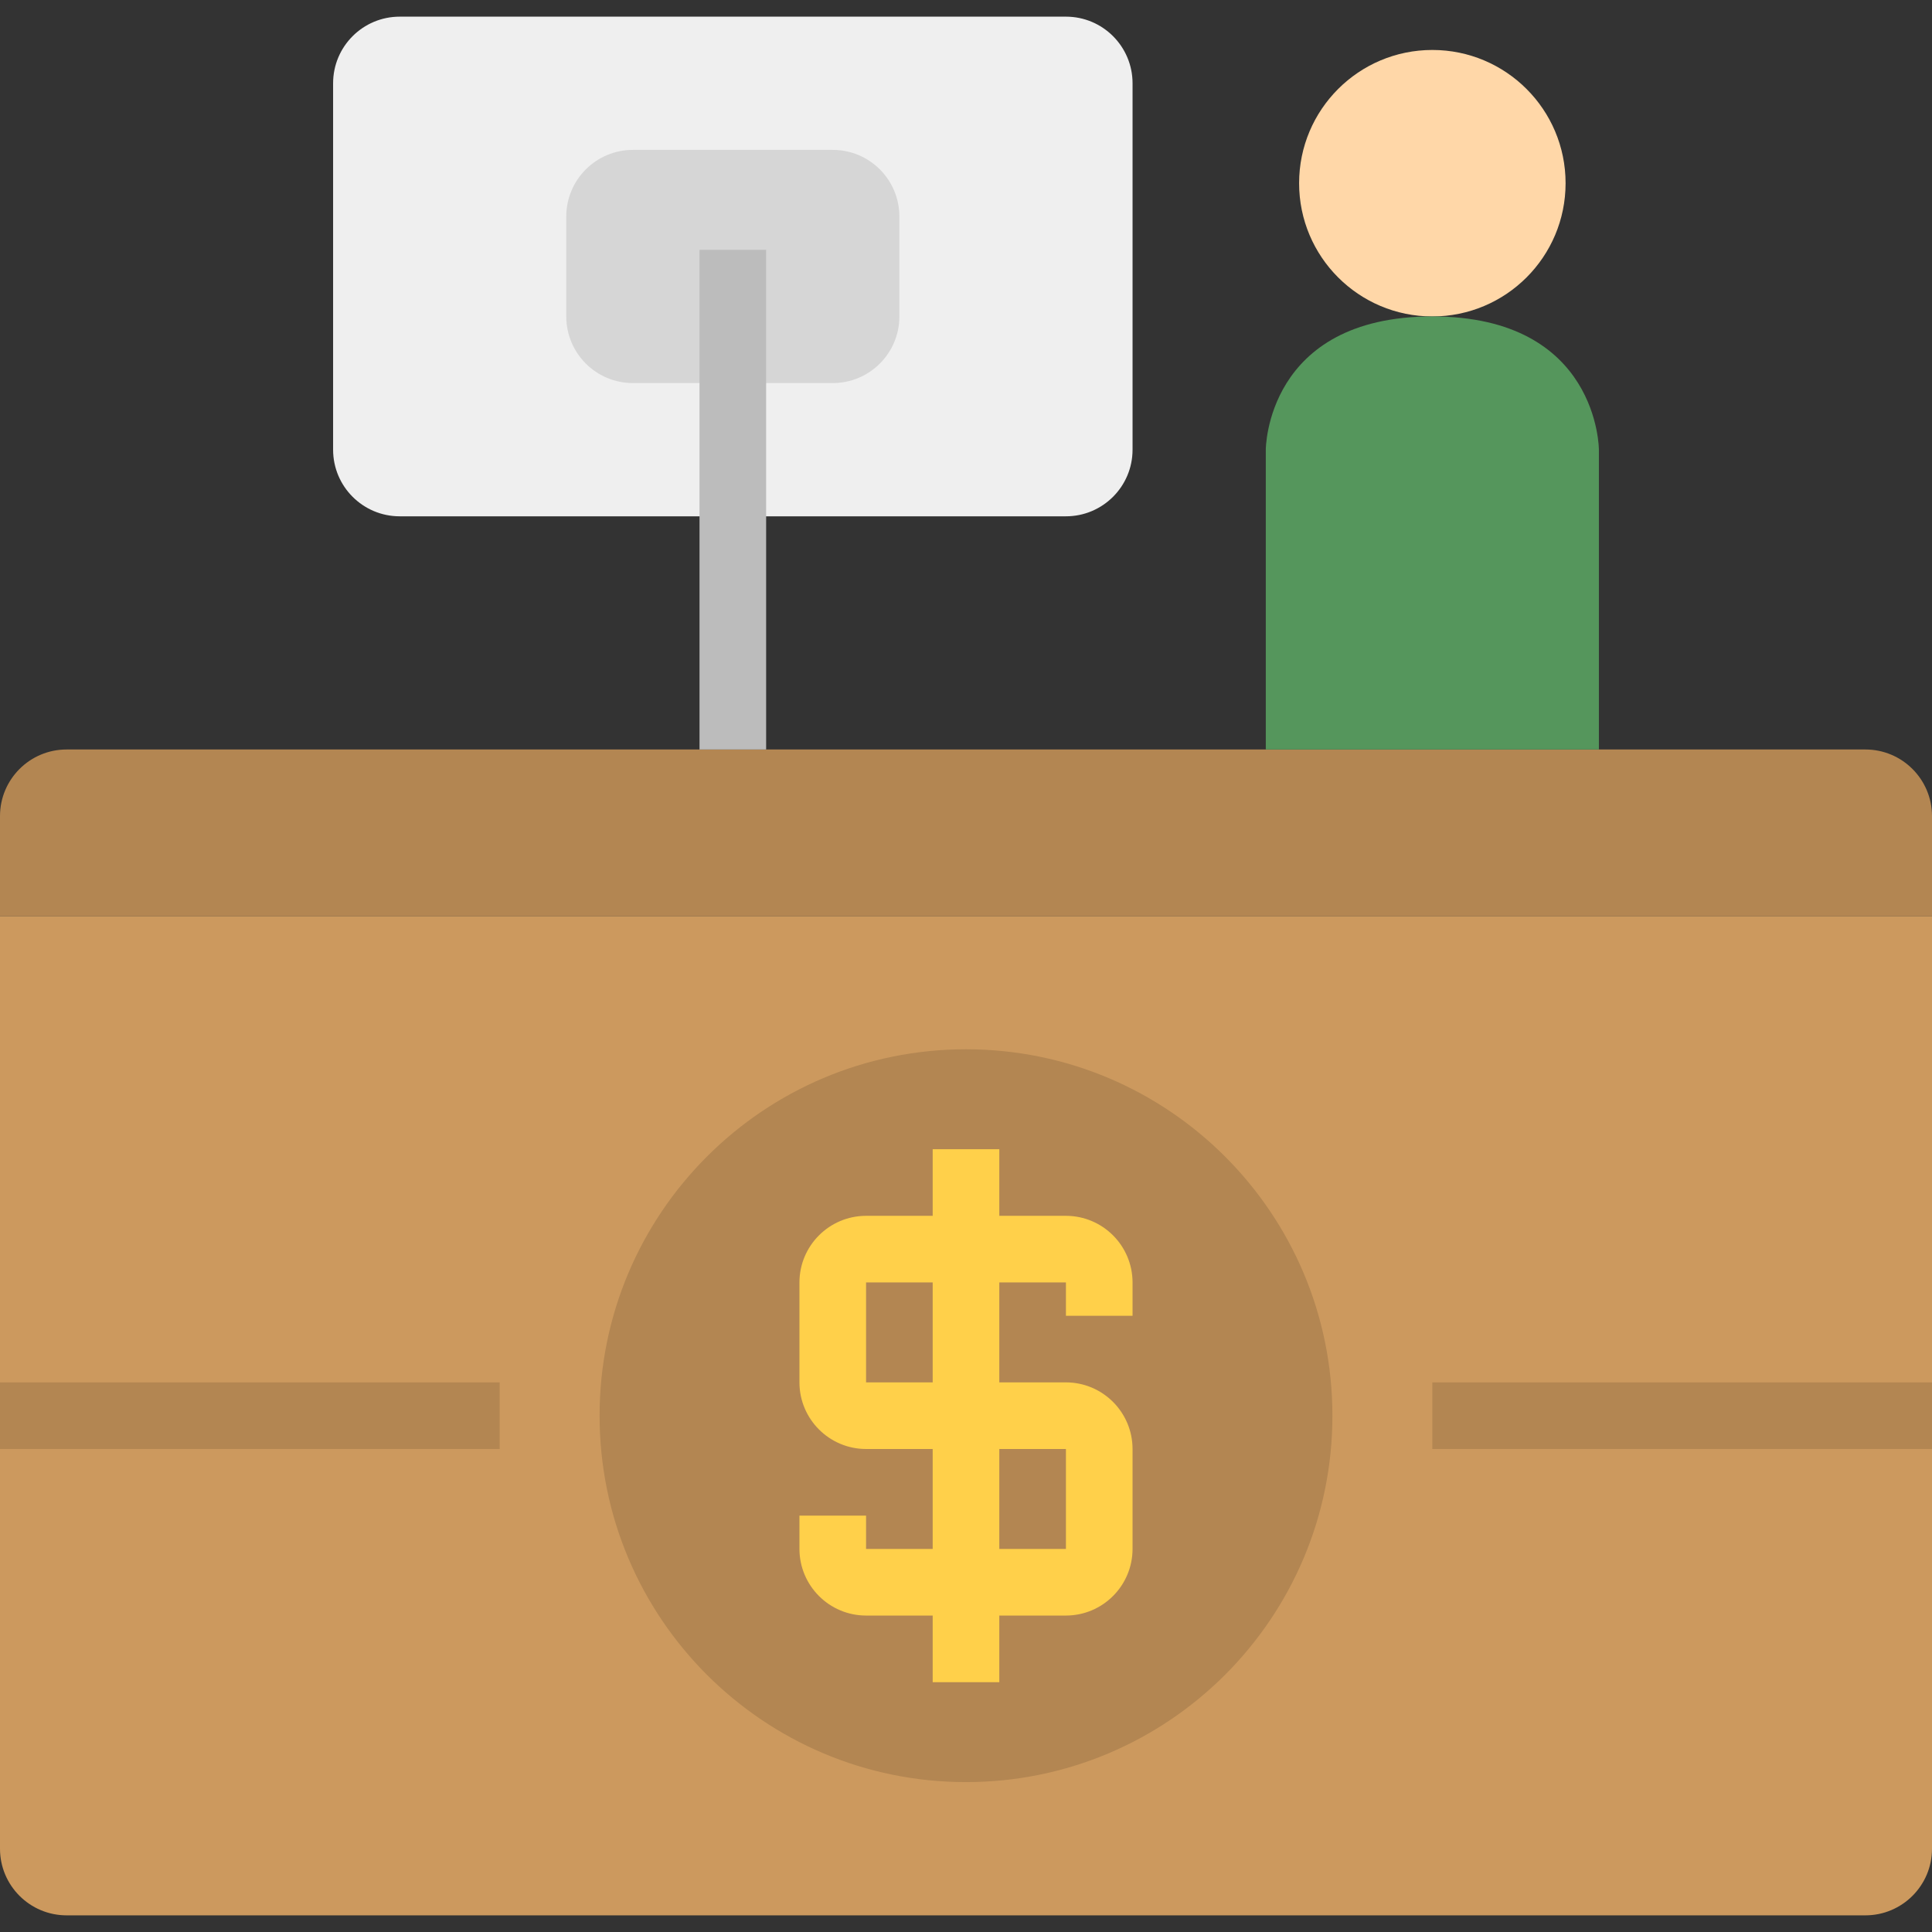 <svg height="464pt" viewBox="0 -4 464 464" width="464pt" xmlns="http://www.w3.org/2000/svg"><rect x="0" y="-4" width="464" height="464" fill="#333333" stroke="none"/><path d="m0 216h464v224c0 8.836-7.164 16-16 16h-432c-8.836 0-16-7.164-16-16zm0 0" fill="#cc995e"/><g fill="#b38652"><path d="m0 328h120v16h-120zm0 0"/><path d="m344 328h120v16h-120zm0 0"/><path d="m320 336c0 48.602-39.398 88-88 88s-88-39.398-88-88 39.398-88 88-88 88 39.398 88 88zm0 0"/><path d="m16 176h432c8.836 0 16 7.164 16 16v24h-464v-24c0-8.836 7.164-16 16-16zm0 0"/></g><path d="m96 0h160c8.836 0 16 7.164 16 16v88c0 8.836-7.164 16-16 16h-160c-8.836 0-16-7.164-16-16v-88c0-8.836 7.164-16 16-16zm0 0" fill="#efefef"/><path d="m152 32h48c8.836 0 16 7.164 16 16v24c0 8.836-7.164 16-16 16h-48c-8.836 0-16-7.164-16-16v-24c0-8.836 7.164-16 16-16zm0 0" fill="#d6d6d6"/><path d="m168 56h16v120h-16zm0 0" fill="#bcbcbc"/><path d="m376 40c0 17.672-14.328 32-32 32s-32-14.328-32-32 14.328-32 32-32 32 14.328 32 32zm0 0" fill="#ffd7a8"/><path d="m384 104v72h-80v-72s0-32 40-32 40 32 40 32zm0 0" fill="#55965c"/><path d="m272 312v-8c-.008-8.832-7.168-15.992-16-16h-16v-16h-16v16h-16c-8.832.008-15.992 7.168-16 16v24c.008 8.832 7.168 15.992 16 16h16v24h-16v-8h-16v8c.008 8.832 7.168 15.992 16 16h16v16h16v-16h16c8.832-.008 15.992-7.168 16-16v-24c-.008-8.832-7.168-15.992-16-16h-16v-24h16v8zm-16 32v24h-16v-24zm-32-16h-16v-24h16zm0 0" fill="#ffd04a"/></svg>